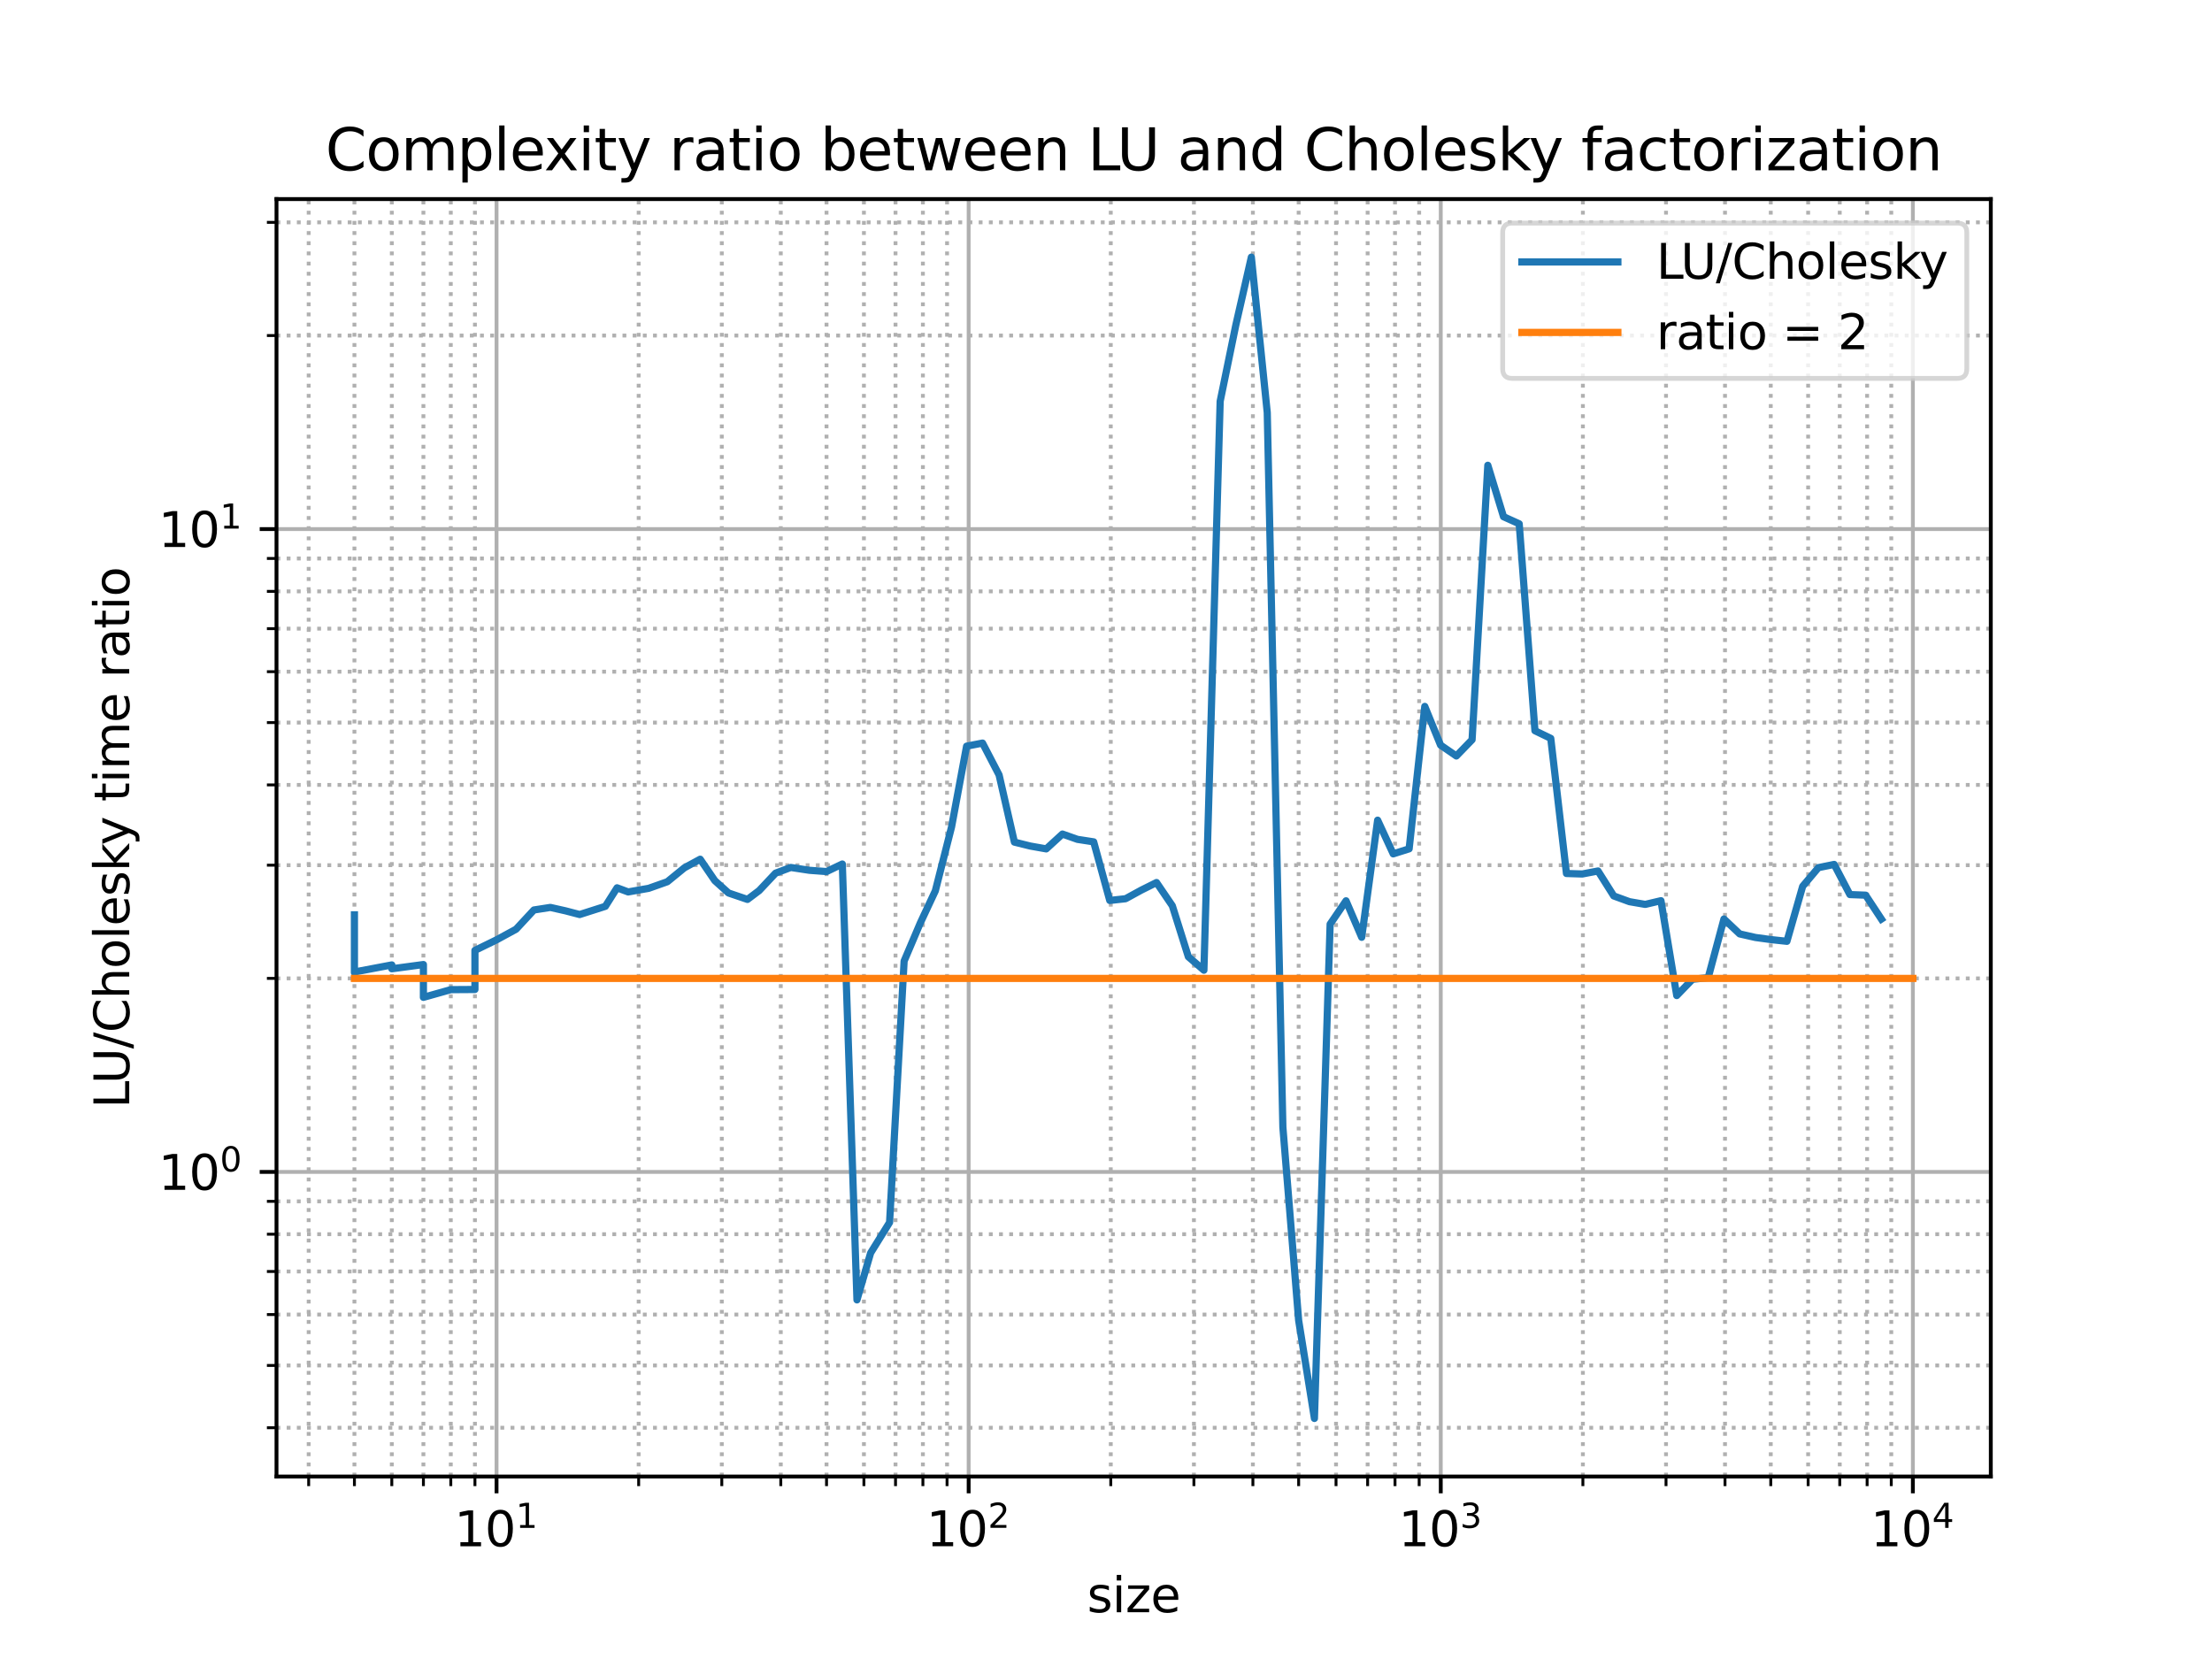 <?xml version="1.0" encoding="utf-8" standalone="no"?>
<!DOCTYPE svg PUBLIC "-//W3C//DTD SVG 1.1//EN"
  "http://www.w3.org/Graphics/SVG/1.1/DTD/svg11.dtd">
<svg xmlns:xlink="http://www.w3.org/1999/xlink" width="460.8pt" height="345.6pt" viewBox="0 0 460.8 345.6" xmlns="http://www.w3.org/2000/svg" version="1.1">
 <defs>
  <style type="text/css">*{stroke-linejoin: round; stroke-linecap: butt}</style>
 </defs>
 <g id="figure_1">
  <g id="patch_1">
   <path d="M 0 345.6 
L 460.8 345.6 
L 460.8 0 
L 0 0 
z
" style="fill: #ffffff"/>
  </g>
  <g id="axes_1">
   <g id="patch_2">
    <path d="M 57.6 307.584 
L 414.72 307.584 
L 414.72 41.472 
L 57.6 41.472 
z
" style="fill: #ffffff"/>
   </g>
   <g id="matplotlib.axis_1">
    <g id="xtick_1">
     <g id="line2d_1">
      <path d="M 103.439 307.584 
L 103.439 41.472 
" clip-path="url(#pcb457ce572)" style="fill: none; stroke: #b0b0b0; stroke-width: 0.8; stroke-linecap: square"/>
     </g>
     <g id="line2d_2">
      <defs>
       <path id="m4bfebd466f" d="M 0 0 
L 0 3.5 
" style="stroke: #000000; stroke-width: 0.8"/>
      </defs>
      <g>
       <use xlink:href="#m4bfebd466f" x="103.439" y="307.584" style="stroke: #000000; stroke-width: 0.8"/>
      </g>
     </g>
     <g id="text_1">
      <!-- $\mathdefault{10^{1}}$ -->
      <g transform="translate(94.639 322.182) scale(0.1 -0.1)">
       <defs>
        <path id="DejaVuSans-31" d="M 794 531 
L 1825 531 
L 1825 4091 
L 703 3866 
L 703 4441 
L 1819 4666 
L 2450 4666 
L 2450 531 
L 3481 531 
L 3481 0 
L 794 0 
L 794 531 
z
" transform="scale(0.016)"/>
        <path id="DejaVuSans-30" d="M 2034 4250 
Q 1547 4250 1301 3770 
Q 1056 3291 1056 2328 
Q 1056 1369 1301 889 
Q 1547 409 2034 409 
Q 2525 409 2770 889 
Q 3016 1369 3016 2328 
Q 3016 3291 2770 3770 
Q 2525 4250 2034 4250 
z
M 2034 4750 
Q 2819 4750 3233 4129 
Q 3647 3509 3647 2328 
Q 3647 1150 3233 529 
Q 2819 -91 2034 -91 
Q 1250 -91 836 529 
Q 422 1150 422 2328 
Q 422 3509 836 4129 
Q 1250 4750 2034 4750 
z
" transform="scale(0.016)"/>
       </defs>
       <use xlink:href="#DejaVuSans-31" transform="translate(0 0.684)"/>
       <use xlink:href="#DejaVuSans-30" transform="translate(63.623 0.684)"/>
       <use xlink:href="#DejaVuSans-31" transform="translate(128.203 38.966) scale(0.7)"/>
      </g>
     </g>
    </g>
    <g id="xtick_2">
     <g id="line2d_3">
      <path d="M 201.788 307.584 
L 201.788 41.472 
" clip-path="url(#pcb457ce572)" style="fill: none; stroke: #b0b0b0; stroke-width: 0.8; stroke-linecap: square"/>
     </g>
     <g id="line2d_4">
      <g>
       <use xlink:href="#m4bfebd466f" x="201.788" y="307.584" style="stroke: #000000; stroke-width: 0.8"/>
      </g>
     </g>
     <g id="text_2">
      <!-- $\mathdefault{10^{2}}$ -->
      <g transform="translate(192.988 322.182) scale(0.1 -0.1)">
       <defs>
        <path id="DejaVuSans-32" d="M 1228 531 
L 3431 531 
L 3431 0 
L 469 0 
L 469 531 
Q 828 903 1448 1529 
Q 2069 2156 2228 2338 
Q 2531 2678 2651 2914 
Q 2772 3150 2772 3378 
Q 2772 3750 2511 3984 
Q 2250 4219 1831 4219 
Q 1534 4219 1204 4116 
Q 875 4013 500 3803 
L 500 4441 
Q 881 4594 1212 4672 
Q 1544 4750 1819 4750 
Q 2544 4750 2975 4387 
Q 3406 4025 3406 3419 
Q 3406 3131 3298 2873 
Q 3191 2616 2906 2266 
Q 2828 2175 2409 1742 
Q 1991 1309 1228 531 
z
" transform="scale(0.016)"/>
       </defs>
       <use xlink:href="#DejaVuSans-31" transform="translate(0 0.766)"/>
       <use xlink:href="#DejaVuSans-30" transform="translate(63.623 0.766)"/>
       <use xlink:href="#DejaVuSans-32" transform="translate(128.203 39.047) scale(0.7)"/>
      </g>
     </g>
    </g>
    <g id="xtick_3">
     <g id="line2d_5">
      <path d="M 300.138 307.584 
L 300.138 41.472 
" clip-path="url(#pcb457ce572)" style="fill: none; stroke: #b0b0b0; stroke-width: 0.8; stroke-linecap: square"/>
     </g>
     <g id="line2d_6">
      <g>
       <use xlink:href="#m4bfebd466f" x="300.138" y="307.584" style="stroke: #000000; stroke-width: 0.8"/>
      </g>
     </g>
     <g id="text_3">
      <!-- $\mathdefault{10^{3}}$ -->
      <g transform="translate(291.338 322.182) scale(0.1 -0.1)">
       <defs>
        <path id="DejaVuSans-33" d="M 2597 2516 
Q 3050 2419 3304 2112 
Q 3559 1806 3559 1356 
Q 3559 666 3084 287 
Q 2609 -91 1734 -91 
Q 1441 -91 1130 -33 
Q 819 25 488 141 
L 488 750 
Q 750 597 1062 519 
Q 1375 441 1716 441 
Q 2309 441 2620 675 
Q 2931 909 2931 1356 
Q 2931 1769 2642 2001 
Q 2353 2234 1838 2234 
L 1294 2234 
L 1294 2753 
L 1863 2753 
Q 2328 2753 2575 2939 
Q 2822 3125 2822 3475 
Q 2822 3834 2567 4026 
Q 2313 4219 1838 4219 
Q 1578 4219 1281 4162 
Q 984 4106 628 3988 
L 628 4550 
Q 988 4650 1302 4700 
Q 1616 4750 1894 4750 
Q 2613 4750 3031 4423 
Q 3450 4097 3450 3541 
Q 3450 3153 3228 2886 
Q 3006 2619 2597 2516 
z
" transform="scale(0.016)"/>
       </defs>
       <use xlink:href="#DejaVuSans-31" transform="translate(0 0.766)"/>
       <use xlink:href="#DejaVuSans-30" transform="translate(63.623 0.766)"/>
       <use xlink:href="#DejaVuSans-33" transform="translate(128.203 39.047) scale(0.7)"/>
      </g>
     </g>
    </g>
    <g id="xtick_4">
     <g id="line2d_7">
      <path d="M 398.487 307.584 
L 398.487 41.472 
" clip-path="url(#pcb457ce572)" style="fill: none; stroke: #b0b0b0; stroke-width: 0.8; stroke-linecap: square"/>
     </g>
     <g id="line2d_8">
      <g>
       <use xlink:href="#m4bfebd466f" x="398.487" y="307.584" style="stroke: #000000; stroke-width: 0.8"/>
      </g>
     </g>
     <g id="text_4">
      <!-- $\mathdefault{10^{4}}$ -->
      <g transform="translate(389.687 322.182) scale(0.1 -0.1)">
       <defs>
        <path id="DejaVuSans-34" d="M 2419 4116 
L 825 1625 
L 2419 1625 
L 2419 4116 
z
M 2253 4666 
L 3047 4666 
L 3047 1625 
L 3713 1625 
L 3713 1100 
L 3047 1100 
L 3047 0 
L 2419 0 
L 2419 1100 
L 313 1100 
L 313 1709 
L 2253 4666 
z
" transform="scale(0.016)"/>
       </defs>
       <use xlink:href="#DejaVuSans-31" transform="translate(0 0.684)"/>
       <use xlink:href="#DejaVuSans-30" transform="translate(63.623 0.684)"/>
       <use xlink:href="#DejaVuSans-34" transform="translate(128.203 38.966) scale(0.7)"/>
      </g>
     </g>
    </g>
    <g id="xtick_5">
     <g id="line2d_9">
      <path d="M 64.302 307.584 
L 64.302 41.472 
" clip-path="url(#pcb457ce572)" style="fill: none; stroke-dasharray: 0.8,1.32; stroke-dashoffset: 0; stroke: #b0b0b0; stroke-width: 0.8"/>
     </g>
     <g id="line2d_10">
      <defs>
       <path id="m29f4cc1496" d="M 0 0 
L 0 2 
" style="stroke: #000000; stroke-width: 0.6"/>
      </defs>
      <g>
       <use xlink:href="#m29f4cc1496" x="64.302" y="307.584" style="stroke: #000000; stroke-width: 0.6"/>
      </g>
     </g>
    </g>
    <g id="xtick_6">
     <g id="line2d_11">
      <path d="M 73.833 307.584 
L 73.833 41.472 
" clip-path="url(#pcb457ce572)" style="fill: none; stroke-dasharray: 0.8,1.32; stroke-dashoffset: 0; stroke: #b0b0b0; stroke-width: 0.8"/>
     </g>
     <g id="line2d_12">
      <g>
       <use xlink:href="#m29f4cc1496" x="73.833" y="307.584" style="stroke: #000000; stroke-width: 0.6"/>
      </g>
     </g>
    </g>
    <g id="xtick_7">
     <g id="line2d_13">
      <path d="M 81.62 307.584 
L 81.62 41.472 
" clip-path="url(#pcb457ce572)" style="fill: none; stroke-dasharray: 0.8,1.32; stroke-dashoffset: 0; stroke: #b0b0b0; stroke-width: 0.8"/>
     </g>
     <g id="line2d_14">
      <g>
       <use xlink:href="#m29f4cc1496" x="81.62" y="307.584" style="stroke: #000000; stroke-width: 0.6"/>
      </g>
     </g>
    </g>
    <g id="xtick_8">
     <g id="line2d_15">
      <path d="M 88.204 307.584 
L 88.204 41.472 
" clip-path="url(#pcb457ce572)" style="fill: none; stroke-dasharray: 0.8,1.32; stroke-dashoffset: 0; stroke: #b0b0b0; stroke-width: 0.8"/>
     </g>
     <g id="line2d_16">
      <g>
       <use xlink:href="#m29f4cc1496" x="88.204" y="307.584" style="stroke: #000000; stroke-width: 0.6"/>
      </g>
     </g>
    </g>
    <g id="xtick_9">
     <g id="line2d_17">
      <path d="M 93.908 307.584 
L 93.908 41.472 
" clip-path="url(#pcb457ce572)" style="fill: none; stroke-dasharray: 0.8,1.32; stroke-dashoffset: 0; stroke: #b0b0b0; stroke-width: 0.8"/>
     </g>
     <g id="line2d_18">
      <g>
       <use xlink:href="#m29f4cc1496" x="93.908" y="307.584" style="stroke: #000000; stroke-width: 0.6"/>
      </g>
     </g>
    </g>
    <g id="xtick_10">
     <g id="line2d_19">
      <path d="M 98.939 307.584 
L 98.939 41.472 
" clip-path="url(#pcb457ce572)" style="fill: none; stroke-dasharray: 0.8,1.32; stroke-dashoffset: 0; stroke: #b0b0b0; stroke-width: 0.8"/>
     </g>
     <g id="line2d_20">
      <g>
       <use xlink:href="#m29f4cc1496" x="98.939" y="307.584" style="stroke: #000000; stroke-width: 0.6"/>
      </g>
     </g>
    </g>
    <g id="xtick_11">
     <g id="line2d_21">
      <path d="M 133.045 307.584 
L 133.045 41.472 
" clip-path="url(#pcb457ce572)" style="fill: none; stroke-dasharray: 0.8,1.32; stroke-dashoffset: 0; stroke: #b0b0b0; stroke-width: 0.8"/>
     </g>
     <g id="line2d_22">
      <g>
       <use xlink:href="#m29f4cc1496" x="133.045" y="307.584" style="stroke: #000000; stroke-width: 0.6"/>
      </g>
     </g>
    </g>
    <g id="xtick_12">
     <g id="line2d_23">
      <path d="M 150.363 307.584 
L 150.363 41.472 
" clip-path="url(#pcb457ce572)" style="fill: none; stroke-dasharray: 0.8,1.32; stroke-dashoffset: 0; stroke: #b0b0b0; stroke-width: 0.8"/>
     </g>
     <g id="line2d_24">
      <g>
       <use xlink:href="#m29f4cc1496" x="150.363" y="307.584" style="stroke: #000000; stroke-width: 0.6"/>
      </g>
     </g>
    </g>
    <g id="xtick_13">
     <g id="line2d_25">
      <path d="M 162.651 307.584 
L 162.651 41.472 
" clip-path="url(#pcb457ce572)" style="fill: none; stroke-dasharray: 0.8,1.32; stroke-dashoffset: 0; stroke: #b0b0b0; stroke-width: 0.8"/>
     </g>
     <g id="line2d_26">
      <g>
       <use xlink:href="#m29f4cc1496" x="162.651" y="307.584" style="stroke: #000000; stroke-width: 0.6"/>
      </g>
     </g>
    </g>
    <g id="xtick_14">
     <g id="line2d_27">
      <path d="M 172.182 307.584 
L 172.182 41.472 
" clip-path="url(#pcb457ce572)" style="fill: none; stroke-dasharray: 0.8,1.32; stroke-dashoffset: 0; stroke: #b0b0b0; stroke-width: 0.8"/>
     </g>
     <g id="line2d_28">
      <g>
       <use xlink:href="#m29f4cc1496" x="172.182" y="307.584" style="stroke: #000000; stroke-width: 0.6"/>
      </g>
     </g>
    </g>
    <g id="xtick_15">
     <g id="line2d_29">
      <path d="M 179.97 307.584 
L 179.97 41.472 
" clip-path="url(#pcb457ce572)" style="fill: none; stroke-dasharray: 0.8,1.32; stroke-dashoffset: 0; stroke: #b0b0b0; stroke-width: 0.8"/>
     </g>
     <g id="line2d_30">
      <g>
       <use xlink:href="#m29f4cc1496" x="179.97" y="307.584" style="stroke: #000000; stroke-width: 0.6"/>
      </g>
     </g>
    </g>
    <g id="xtick_16">
     <g id="line2d_31">
      <path d="M 186.554 307.584 
L 186.554 41.472 
" clip-path="url(#pcb457ce572)" style="fill: none; stroke-dasharray: 0.8,1.32; stroke-dashoffset: 0; stroke: #b0b0b0; stroke-width: 0.8"/>
     </g>
     <g id="line2d_32">
      <g>
       <use xlink:href="#m29f4cc1496" x="186.554" y="307.584" style="stroke: #000000; stroke-width: 0.6"/>
      </g>
     </g>
    </g>
    <g id="xtick_17">
     <g id="line2d_33">
      <path d="M 192.257 307.584 
L 192.257 41.472 
" clip-path="url(#pcb457ce572)" style="fill: none; stroke-dasharray: 0.8,1.32; stroke-dashoffset: 0; stroke: #b0b0b0; stroke-width: 0.8"/>
     </g>
     <g id="line2d_34">
      <g>
       <use xlink:href="#m29f4cc1496" x="192.257" y="307.584" style="stroke: #000000; stroke-width: 0.6"/>
      </g>
     </g>
    </g>
    <g id="xtick_18">
     <g id="line2d_35">
      <path d="M 197.288 307.584 
L 197.288 41.472 
" clip-path="url(#pcb457ce572)" style="fill: none; stroke-dasharray: 0.8,1.32; stroke-dashoffset: 0; stroke: #b0b0b0; stroke-width: 0.8"/>
     </g>
     <g id="line2d_36">
      <g>
       <use xlink:href="#m29f4cc1496" x="197.288" y="307.584" style="stroke: #000000; stroke-width: 0.6"/>
      </g>
     </g>
    </g>
    <g id="xtick_19">
     <g id="line2d_37">
      <path d="M 231.394 307.584 
L 231.394 41.472 
" clip-path="url(#pcb457ce572)" style="fill: none; stroke-dasharray: 0.8,1.32; stroke-dashoffset: 0; stroke: #b0b0b0; stroke-width: 0.8"/>
     </g>
     <g id="line2d_38">
      <g>
       <use xlink:href="#m29f4cc1496" x="231.394" y="307.584" style="stroke: #000000; stroke-width: 0.6"/>
      </g>
     </g>
    </g>
    <g id="xtick_20">
     <g id="line2d_39">
      <path d="M 248.713 307.584 
L 248.713 41.472 
" clip-path="url(#pcb457ce572)" style="fill: none; stroke-dasharray: 0.8,1.32; stroke-dashoffset: 0; stroke: #b0b0b0; stroke-width: 0.8"/>
     </g>
     <g id="line2d_40">
      <g>
       <use xlink:href="#m29f4cc1496" x="248.713" y="307.584" style="stroke: #000000; stroke-width: 0.6"/>
      </g>
     </g>
    </g>
    <g id="xtick_21">
     <g id="line2d_41">
      <path d="M 261.001 307.584 
L 261.001 41.472 
" clip-path="url(#pcb457ce572)" style="fill: none; stroke-dasharray: 0.8,1.32; stroke-dashoffset: 0; stroke: #b0b0b0; stroke-width: 0.8"/>
     </g>
     <g id="line2d_42">
      <g>
       <use xlink:href="#m29f4cc1496" x="261.001" y="307.584" style="stroke: #000000; stroke-width: 0.6"/>
      </g>
     </g>
    </g>
    <g id="xtick_22">
     <g id="line2d_43">
      <path d="M 270.532 307.584 
L 270.532 41.472 
" clip-path="url(#pcb457ce572)" style="fill: none; stroke-dasharray: 0.8,1.32; stroke-dashoffset: 0; stroke: #b0b0b0; stroke-width: 0.8"/>
     </g>
     <g id="line2d_44">
      <g>
       <use xlink:href="#m29f4cc1496" x="270.532" y="307.584" style="stroke: #000000; stroke-width: 0.6"/>
      </g>
     </g>
    </g>
    <g id="xtick_23">
     <g id="line2d_45">
      <path d="M 278.319 307.584 
L 278.319 41.472 
" clip-path="url(#pcb457ce572)" style="fill: none; stroke-dasharray: 0.8,1.32; stroke-dashoffset: 0; stroke: #b0b0b0; stroke-width: 0.8"/>
     </g>
     <g id="line2d_46">
      <g>
       <use xlink:href="#m29f4cc1496" x="278.319" y="307.584" style="stroke: #000000; stroke-width: 0.6"/>
      </g>
     </g>
    </g>
    <g id="xtick_24">
     <g id="line2d_47">
      <path d="M 284.903 307.584 
L 284.903 41.472 
" clip-path="url(#pcb457ce572)" style="fill: none; stroke-dasharray: 0.8,1.32; stroke-dashoffset: 0; stroke: #b0b0b0; stroke-width: 0.8"/>
     </g>
     <g id="line2d_48">
      <g>
       <use xlink:href="#m29f4cc1496" x="284.903" y="307.584" style="stroke: #000000; stroke-width: 0.6"/>
      </g>
     </g>
    </g>
    <g id="xtick_25">
     <g id="line2d_49">
      <path d="M 290.607 307.584 
L 290.607 41.472 
" clip-path="url(#pcb457ce572)" style="fill: none; stroke-dasharray: 0.8,1.32; stroke-dashoffset: 0; stroke: #b0b0b0; stroke-width: 0.8"/>
     </g>
     <g id="line2d_50">
      <g>
       <use xlink:href="#m29f4cc1496" x="290.607" y="307.584" style="stroke: #000000; stroke-width: 0.6"/>
      </g>
     </g>
    </g>
    <g id="xtick_26">
     <g id="line2d_51">
      <path d="M 295.638 307.584 
L 295.638 41.472 
" clip-path="url(#pcb457ce572)" style="fill: none; stroke-dasharray: 0.8,1.32; stroke-dashoffset: 0; stroke: #b0b0b0; stroke-width: 0.8"/>
     </g>
     <g id="line2d_52">
      <g>
       <use xlink:href="#m29f4cc1496" x="295.638" y="307.584" style="stroke: #000000; stroke-width: 0.6"/>
      </g>
     </g>
    </g>
    <g id="xtick_27">
     <g id="line2d_53">
      <path d="M 329.744 307.584 
L 329.744 41.472 
" clip-path="url(#pcb457ce572)" style="fill: none; stroke-dasharray: 0.8,1.32; stroke-dashoffset: 0; stroke: #b0b0b0; stroke-width: 0.8"/>
     </g>
     <g id="line2d_54">
      <g>
       <use xlink:href="#m29f4cc1496" x="329.744" y="307.584" style="stroke: #000000; stroke-width: 0.6"/>
      </g>
     </g>
    </g>
    <g id="xtick_28">
     <g id="line2d_55">
      <path d="M 347.062 307.584 
L 347.062 41.472 
" clip-path="url(#pcb457ce572)" style="fill: none; stroke-dasharray: 0.8,1.32; stroke-dashoffset: 0; stroke: #b0b0b0; stroke-width: 0.8"/>
     </g>
     <g id="line2d_56">
      <g>
       <use xlink:href="#m29f4cc1496" x="347.062" y="307.584" style="stroke: #000000; stroke-width: 0.6"/>
      </g>
     </g>
    </g>
    <g id="xtick_29">
     <g id="line2d_57">
      <path d="M 359.35 307.584 
L 359.35 41.472 
" clip-path="url(#pcb457ce572)" style="fill: none; stroke-dasharray: 0.8,1.32; stroke-dashoffset: 0; stroke: #b0b0b0; stroke-width: 0.8"/>
     </g>
     <g id="line2d_58">
      <g>
       <use xlink:href="#m29f4cc1496" x="359.35" y="307.584" style="stroke: #000000; stroke-width: 0.6"/>
      </g>
     </g>
    </g>
    <g id="xtick_30">
     <g id="line2d_59">
      <path d="M 368.881 307.584 
L 368.881 41.472 
" clip-path="url(#pcb457ce572)" style="fill: none; stroke-dasharray: 0.8,1.32; stroke-dashoffset: 0; stroke: #b0b0b0; stroke-width: 0.8"/>
     </g>
     <g id="line2d_60">
      <g>
       <use xlink:href="#m29f4cc1496" x="368.881" y="307.584" style="stroke: #000000; stroke-width: 0.6"/>
      </g>
     </g>
    </g>
    <g id="xtick_31">
     <g id="line2d_61">
      <path d="M 376.669 307.584 
L 376.669 41.472 
" clip-path="url(#pcb457ce572)" style="fill: none; stroke-dasharray: 0.8,1.32; stroke-dashoffset: 0; stroke: #b0b0b0; stroke-width: 0.8"/>
     </g>
     <g id="line2d_62">
      <g>
       <use xlink:href="#m29f4cc1496" x="376.669" y="307.584" style="stroke: #000000; stroke-width: 0.6"/>
      </g>
     </g>
    </g>
    <g id="xtick_32">
     <g id="line2d_63">
      <path d="M 383.253 307.584 
L 383.253 41.472 
" clip-path="url(#pcb457ce572)" style="fill: none; stroke-dasharray: 0.8,1.32; stroke-dashoffset: 0; stroke: #b0b0b0; stroke-width: 0.8"/>
     </g>
     <g id="line2d_64">
      <g>
       <use xlink:href="#m29f4cc1496" x="383.253" y="307.584" style="stroke: #000000; stroke-width: 0.6"/>
      </g>
     </g>
    </g>
    <g id="xtick_33">
     <g id="line2d_65">
      <path d="M 388.956 307.584 
L 388.956 41.472 
" clip-path="url(#pcb457ce572)" style="fill: none; stroke-dasharray: 0.8,1.32; stroke-dashoffset: 0; stroke: #b0b0b0; stroke-width: 0.8"/>
     </g>
     <g id="line2d_66">
      <g>
       <use xlink:href="#m29f4cc1496" x="388.956" y="307.584" style="stroke: #000000; stroke-width: 0.6"/>
      </g>
     </g>
    </g>
    <g id="xtick_34">
     <g id="line2d_67">
      <path d="M 393.987 307.584 
L 393.987 41.472 
" clip-path="url(#pcb457ce572)" style="fill: none; stroke-dasharray: 0.8,1.32; stroke-dashoffset: 0; stroke: #b0b0b0; stroke-width: 0.8"/>
     </g>
     <g id="line2d_68">
      <g>
       <use xlink:href="#m29f4cc1496" x="393.987" y="307.584" style="stroke: #000000; stroke-width: 0.6"/>
      </g>
     </g>
    </g>
    <g id="text_5">
     <!-- size -->
     <g transform="translate(226.465 335.861) scale(0.1 -0.1)">
      <defs>
       <path id="DejaVuSans-73" d="M 2834 3397 
L 2834 2853 
Q 2591 2978 2328 3040 
Q 2066 3103 1784 3103 
Q 1356 3103 1142 2972 
Q 928 2841 928 2578 
Q 928 2378 1081 2264 
Q 1234 2150 1697 2047 
L 1894 2003 
Q 2506 1872 2764 1633 
Q 3022 1394 3022 966 
Q 3022 478 2636 193 
Q 2250 -91 1575 -91 
Q 1294 -91 989 -36 
Q 684 19 347 128 
L 347 722 
Q 666 556 975 473 
Q 1284 391 1588 391 
Q 1994 391 2212 530 
Q 2431 669 2431 922 
Q 2431 1156 2273 1281 
Q 2116 1406 1581 1522 
L 1381 1569 
Q 847 1681 609 1914 
Q 372 2147 372 2553 
Q 372 3047 722 3315 
Q 1072 3584 1716 3584 
Q 2034 3584 2315 3537 
Q 2597 3491 2834 3397 
z
" transform="scale(0.016)"/>
       <path id="DejaVuSans-69" d="M 603 3500 
L 1178 3500 
L 1178 0 
L 603 0 
L 603 3500 
z
M 603 4863 
L 1178 4863 
L 1178 4134 
L 603 4134 
L 603 4863 
z
" transform="scale(0.016)"/>
       <path id="DejaVuSans-7a" d="M 353 3500 
L 3084 3500 
L 3084 2975 
L 922 459 
L 3084 459 
L 3084 0 
L 275 0 
L 275 525 
L 2438 3041 
L 353 3041 
L 353 3500 
z
" transform="scale(0.016)"/>
       <path id="DejaVuSans-65" d="M 3597 1894 
L 3597 1613 
L 953 1613 
Q 991 1019 1311 708 
Q 1631 397 2203 397 
Q 2534 397 2845 478 
Q 3156 559 3463 722 
L 3463 178 
Q 3153 47 2828 -22 
Q 2503 -91 2169 -91 
Q 1331 -91 842 396 
Q 353 884 353 1716 
Q 353 2575 817 3079 
Q 1281 3584 2069 3584 
Q 2775 3584 3186 3129 
Q 3597 2675 3597 1894 
z
M 3022 2063 
Q 3016 2534 2758 2815 
Q 2500 3097 2075 3097 
Q 1594 3097 1305 2825 
Q 1016 2553 972 2059 
L 3022 2063 
z
" transform="scale(0.016)"/>
      </defs>
      <use xlink:href="#DejaVuSans-73"/>
      <use xlink:href="#DejaVuSans-69" x="52.1"/>
      <use xlink:href="#DejaVuSans-7a" x="79.883"/>
      <use xlink:href="#DejaVuSans-65" x="132.373"/>
     </g>
    </g>
   </g>
   <g id="matplotlib.axis_2">
    <g id="ytick_1">
     <g id="line2d_69">
      <path d="M 57.6 244.133 
L 414.72 244.133 
" clip-path="url(#pcb457ce572)" style="fill: none; stroke: #b0b0b0; stroke-width: 0.8; stroke-linecap: square"/>
     </g>
     <g id="line2d_70">
      <defs>
       <path id="mffe415ecb8" d="M 0 0 
L -3.5 0 
" style="stroke: #000000; stroke-width: 0.8"/>
      </defs>
      <g>
       <use xlink:href="#mffe415ecb8" x="57.6" y="244.133" style="stroke: #000000; stroke-width: 0.8"/>
      </g>
     </g>
     <g id="text_6">
      <!-- $\mathdefault{10^{0}}$ -->
      <g transform="translate(33 247.933) scale(0.1 -0.1)">
       <use xlink:href="#DejaVuSans-31" transform="translate(0 0.766)"/>
       <use xlink:href="#DejaVuSans-30" transform="translate(63.623 0.766)"/>
       <use xlink:href="#DejaVuSans-30" transform="translate(128.203 39.047) scale(0.7)"/>
      </g>
     </g>
    </g>
    <g id="ytick_2">
     <g id="line2d_71">
      <path d="M 57.6 110.214 
L 414.72 110.214 
" clip-path="url(#pcb457ce572)" style="fill: none; stroke: #b0b0b0; stroke-width: 0.8; stroke-linecap: square"/>
     </g>
     <g id="line2d_72">
      <g>
       <use xlink:href="#mffe415ecb8" x="57.6" y="110.214" style="stroke: #000000; stroke-width: 0.8"/>
      </g>
     </g>
     <g id="text_7">
      <!-- $\mathdefault{10^{1}}$ -->
      <g transform="translate(33 114.013) scale(0.1 -0.1)">
       <use xlink:href="#DejaVuSans-31" transform="translate(0 0.684)"/>
       <use xlink:href="#DejaVuSans-30" transform="translate(63.623 0.684)"/>
       <use xlink:href="#DejaVuSans-31" transform="translate(128.203 38.966) scale(0.7)"/>
      </g>
     </g>
    </g>
    <g id="ytick_3">
     <g id="line2d_73">
      <path d="M 57.6 297.425 
L 414.72 297.425 
" clip-path="url(#pcb457ce572)" style="fill: none; stroke-dasharray: 0.8,1.32; stroke-dashoffset: 0; stroke: #b0b0b0; stroke-width: 0.8"/>
     </g>
     <g id="line2d_74">
      <defs>
       <path id="m35b5a6fa18" d="M 0 0 
L -2 0 
" style="stroke: #000000; stroke-width: 0.6"/>
      </defs>
      <g>
       <use xlink:href="#m35b5a6fa18" x="57.6" y="297.425" style="stroke: #000000; stroke-width: 0.6"/>
      </g>
     </g>
    </g>
    <g id="ytick_4">
     <g id="line2d_75">
      <path d="M 57.6 284.447 
L 414.72 284.447 
" clip-path="url(#pcb457ce572)" style="fill: none; stroke-dasharray: 0.8,1.32; stroke-dashoffset: 0; stroke: #b0b0b0; stroke-width: 0.8"/>
     </g>
     <g id="line2d_76">
      <g>
       <use xlink:href="#m35b5a6fa18" x="57.6" y="284.447" style="stroke: #000000; stroke-width: 0.6"/>
      </g>
     </g>
    </g>
    <g id="ytick_5">
     <g id="line2d_77">
      <path d="M 57.6 273.843 
L 414.72 273.843 
" clip-path="url(#pcb457ce572)" style="fill: none; stroke-dasharray: 0.8,1.32; stroke-dashoffset: 0; stroke: #b0b0b0; stroke-width: 0.8"/>
     </g>
     <g id="line2d_78">
      <g>
       <use xlink:href="#m35b5a6fa18" x="57.6" y="273.843" style="stroke: #000000; stroke-width: 0.6"/>
      </g>
     </g>
    </g>
    <g id="ytick_6">
     <g id="line2d_79">
      <path d="M 57.6 264.878 
L 414.72 264.878 
" clip-path="url(#pcb457ce572)" style="fill: none; stroke-dasharray: 0.8,1.32; stroke-dashoffset: 0; stroke: #b0b0b0; stroke-width: 0.8"/>
     </g>
     <g id="line2d_80">
      <g>
       <use xlink:href="#m35b5a6fa18" x="57.6" y="264.878" style="stroke: #000000; stroke-width: 0.6"/>
      </g>
     </g>
    </g>
    <g id="ytick_7">
     <g id="line2d_81">
      <path d="M 57.6 257.111 
L 414.72 257.111 
" clip-path="url(#pcb457ce572)" style="fill: none; stroke-dasharray: 0.8,1.32; stroke-dashoffset: 0; stroke: #b0b0b0; stroke-width: 0.8"/>
     </g>
     <g id="line2d_82">
      <g>
       <use xlink:href="#m35b5a6fa18" x="57.6" y="257.111" style="stroke: #000000; stroke-width: 0.6"/>
      </g>
     </g>
    </g>
    <g id="ytick_8">
     <g id="line2d_83">
      <path d="M 57.6 250.261 
L 414.72 250.261 
" clip-path="url(#pcb457ce572)" style="fill: none; stroke-dasharray: 0.8,1.32; stroke-dashoffset: 0; stroke: #b0b0b0; stroke-width: 0.8"/>
     </g>
     <g id="line2d_84">
      <g>
       <use xlink:href="#m35b5a6fa18" x="57.6" y="250.261" style="stroke: #000000; stroke-width: 0.6"/>
      </g>
     </g>
    </g>
    <g id="ytick_9">
     <g id="line2d_85">
      <path d="M 57.6 203.82 
L 414.72 203.82 
" clip-path="url(#pcb457ce572)" style="fill: none; stroke-dasharray: 0.8,1.32; stroke-dashoffset: 0; stroke: #b0b0b0; stroke-width: 0.8"/>
     </g>
     <g id="line2d_86">
      <g>
       <use xlink:href="#m35b5a6fa18" x="57.6" y="203.82" style="stroke: #000000; stroke-width: 0.6"/>
      </g>
     </g>
    </g>
    <g id="ytick_10">
     <g id="line2d_87">
      <path d="M 57.6 180.238 
L 414.72 180.238 
" clip-path="url(#pcb457ce572)" style="fill: none; stroke-dasharray: 0.8,1.32; stroke-dashoffset: 0; stroke: #b0b0b0; stroke-width: 0.8"/>
     </g>
     <g id="line2d_88">
      <g>
       <use xlink:href="#m35b5a6fa18" x="57.6" y="180.238" style="stroke: #000000; stroke-width: 0.6"/>
      </g>
     </g>
    </g>
    <g id="ytick_11">
     <g id="line2d_89">
      <path d="M 57.6 163.506 
L 414.72 163.506 
" clip-path="url(#pcb457ce572)" style="fill: none; stroke-dasharray: 0.8,1.32; stroke-dashoffset: 0; stroke: #b0b0b0; stroke-width: 0.8"/>
     </g>
     <g id="line2d_90">
      <g>
       <use xlink:href="#m35b5a6fa18" x="57.6" y="163.506" style="stroke: #000000; stroke-width: 0.6"/>
      </g>
     </g>
    </g>
    <g id="ytick_12">
     <g id="line2d_91">
      <path d="M 57.6 150.528 
L 414.72 150.528 
" clip-path="url(#pcb457ce572)" style="fill: none; stroke-dasharray: 0.8,1.32; stroke-dashoffset: 0; stroke: #b0b0b0; stroke-width: 0.8"/>
     </g>
     <g id="line2d_92">
      <g>
       <use xlink:href="#m35b5a6fa18" x="57.6" y="150.528" style="stroke: #000000; stroke-width: 0.6"/>
      </g>
     </g>
    </g>
    <g id="ytick_13">
     <g id="line2d_93">
      <path d="M 57.6 139.924 
L 414.72 139.924 
" clip-path="url(#pcb457ce572)" style="fill: none; stroke-dasharray: 0.8,1.32; stroke-dashoffset: 0; stroke: #b0b0b0; stroke-width: 0.8"/>
     </g>
     <g id="line2d_94">
      <g>
       <use xlink:href="#m35b5a6fa18" x="57.6" y="139.924" style="stroke: #000000; stroke-width: 0.6"/>
      </g>
     </g>
    </g>
    <g id="ytick_14">
     <g id="line2d_95">
      <path d="M 57.6 130.958 
L 414.72 130.958 
" clip-path="url(#pcb457ce572)" style="fill: none; stroke-dasharray: 0.8,1.32; stroke-dashoffset: 0; stroke: #b0b0b0; stroke-width: 0.8"/>
     </g>
     <g id="line2d_96">
      <g>
       <use xlink:href="#m35b5a6fa18" x="57.6" y="130.958" style="stroke: #000000; stroke-width: 0.6"/>
      </g>
     </g>
    </g>
    <g id="ytick_15">
     <g id="line2d_97">
      <path d="M 57.6 123.192 
L 414.72 123.192 
" clip-path="url(#pcb457ce572)" style="fill: none; stroke-dasharray: 0.8,1.32; stroke-dashoffset: 0; stroke: #b0b0b0; stroke-width: 0.8"/>
     </g>
     <g id="line2d_98">
      <g>
       <use xlink:href="#m35b5a6fa18" x="57.6" y="123.192" style="stroke: #000000; stroke-width: 0.6"/>
      </g>
     </g>
    </g>
    <g id="ytick_16">
     <g id="line2d_99">
      <path d="M 57.6 116.342 
L 414.72 116.342 
" clip-path="url(#pcb457ce572)" style="fill: none; stroke-dasharray: 0.8,1.32; stroke-dashoffset: 0; stroke: #b0b0b0; stroke-width: 0.8"/>
     </g>
     <g id="line2d_100">
      <g>
       <use xlink:href="#m35b5a6fa18" x="57.6" y="116.342" style="stroke: #000000; stroke-width: 0.6"/>
      </g>
     </g>
    </g>
    <g id="ytick_17">
     <g id="line2d_101">
      <path d="M 57.6 69.9 
L 414.72 69.9 
" clip-path="url(#pcb457ce572)" style="fill: none; stroke-dasharray: 0.8,1.32; stroke-dashoffset: 0; stroke: #b0b0b0; stroke-width: 0.8"/>
     </g>
     <g id="line2d_102">
      <g>
       <use xlink:href="#m35b5a6fa18" x="57.6" y="69.9" style="stroke: #000000; stroke-width: 0.6"/>
      </g>
     </g>
    </g>
    <g id="ytick_18">
     <g id="line2d_103">
      <path d="M 57.6 46.318 
L 414.72 46.318 
" clip-path="url(#pcb457ce572)" style="fill: none; stroke-dasharray: 0.8,1.32; stroke-dashoffset: 0; stroke: #b0b0b0; stroke-width: 0.8"/>
     </g>
     <g id="line2d_104">
      <g>
       <use xlink:href="#m35b5a6fa18" x="57.6" y="46.318" style="stroke: #000000; stroke-width: 0.6"/>
      </g>
     </g>
    </g>
    <g id="text_8">
     <!-- LU/Cholesky time ratio -->
     <g transform="translate(26.92 230.873) rotate(-90) scale(0.1 -0.1)">
      <defs>
       <path id="DejaVuSans-4c" d="M 628 4666 
L 1259 4666 
L 1259 531 
L 3531 531 
L 3531 0 
L 628 0 
L 628 4666 
z
" transform="scale(0.016)"/>
       <path id="DejaVuSans-55" d="M 556 4666 
L 1191 4666 
L 1191 1831 
Q 1191 1081 1462 751 
Q 1734 422 2344 422 
Q 2950 422 3222 751 
Q 3494 1081 3494 1831 
L 3494 4666 
L 4128 4666 
L 4128 1753 
Q 4128 841 3676 375 
Q 3225 -91 2344 -91 
Q 1459 -91 1007 375 
Q 556 841 556 1753 
L 556 4666 
z
" transform="scale(0.016)"/>
       <path id="DejaVuSans-2f" d="M 1625 4666 
L 2156 4666 
L 531 -594 
L 0 -594 
L 1625 4666 
z
" transform="scale(0.016)"/>
       <path id="DejaVuSans-43" d="M 4122 4306 
L 4122 3641 
Q 3803 3938 3442 4084 
Q 3081 4231 2675 4231 
Q 1875 4231 1450 3742 
Q 1025 3253 1025 2328 
Q 1025 1406 1450 917 
Q 1875 428 2675 428 
Q 3081 428 3442 575 
Q 3803 722 4122 1019 
L 4122 359 
Q 3791 134 3420 21 
Q 3050 -91 2638 -91 
Q 1578 -91 968 557 
Q 359 1206 359 2328 
Q 359 3453 968 4101 
Q 1578 4750 2638 4750 
Q 3056 4750 3426 4639 
Q 3797 4528 4122 4306 
z
" transform="scale(0.016)"/>
       <path id="DejaVuSans-68" d="M 3513 2113 
L 3513 0 
L 2938 0 
L 2938 2094 
Q 2938 2591 2744 2837 
Q 2550 3084 2163 3084 
Q 1697 3084 1428 2787 
Q 1159 2491 1159 1978 
L 1159 0 
L 581 0 
L 581 4863 
L 1159 4863 
L 1159 2956 
Q 1366 3272 1645 3428 
Q 1925 3584 2291 3584 
Q 2894 3584 3203 3211 
Q 3513 2838 3513 2113 
z
" transform="scale(0.016)"/>
       <path id="DejaVuSans-6f" d="M 1959 3097 
Q 1497 3097 1228 2736 
Q 959 2375 959 1747 
Q 959 1119 1226 758 
Q 1494 397 1959 397 
Q 2419 397 2687 759 
Q 2956 1122 2956 1747 
Q 2956 2369 2687 2733 
Q 2419 3097 1959 3097 
z
M 1959 3584 
Q 2709 3584 3137 3096 
Q 3566 2609 3566 1747 
Q 3566 888 3137 398 
Q 2709 -91 1959 -91 
Q 1206 -91 779 398 
Q 353 888 353 1747 
Q 353 2609 779 3096 
Q 1206 3584 1959 3584 
z
" transform="scale(0.016)"/>
       <path id="DejaVuSans-6c" d="M 603 4863 
L 1178 4863 
L 1178 0 
L 603 0 
L 603 4863 
z
" transform="scale(0.016)"/>
       <path id="DejaVuSans-6b" d="M 581 4863 
L 1159 4863 
L 1159 1991 
L 2875 3500 
L 3609 3500 
L 1753 1863 
L 3688 0 
L 2938 0 
L 1159 1709 
L 1159 0 
L 581 0 
L 581 4863 
z
" transform="scale(0.016)"/>
       <path id="DejaVuSans-79" d="M 2059 -325 
Q 1816 -950 1584 -1140 
Q 1353 -1331 966 -1331 
L 506 -1331 
L 506 -850 
L 844 -850 
Q 1081 -850 1212 -737 
Q 1344 -625 1503 -206 
L 1606 56 
L 191 3500 
L 800 3500 
L 1894 763 
L 2988 3500 
L 3597 3500 
L 2059 -325 
z
" transform="scale(0.016)"/>
       <path id="DejaVuSans-20" transform="scale(0.016)"/>
       <path id="DejaVuSans-74" d="M 1172 4494 
L 1172 3500 
L 2356 3500 
L 2356 3053 
L 1172 3053 
L 1172 1153 
Q 1172 725 1289 603 
Q 1406 481 1766 481 
L 2356 481 
L 2356 0 
L 1766 0 
Q 1100 0 847 248 
Q 594 497 594 1153 
L 594 3053 
L 172 3053 
L 172 3500 
L 594 3500 
L 594 4494 
L 1172 4494 
z
" transform="scale(0.016)"/>
       <path id="DejaVuSans-6d" d="M 3328 2828 
Q 3544 3216 3844 3400 
Q 4144 3584 4550 3584 
Q 5097 3584 5394 3201 
Q 5691 2819 5691 2113 
L 5691 0 
L 5113 0 
L 5113 2094 
Q 5113 2597 4934 2840 
Q 4756 3084 4391 3084 
Q 3944 3084 3684 2787 
Q 3425 2491 3425 1978 
L 3425 0 
L 2847 0 
L 2847 2094 
Q 2847 2600 2669 2842 
Q 2491 3084 2119 3084 
Q 1678 3084 1418 2786 
Q 1159 2488 1159 1978 
L 1159 0 
L 581 0 
L 581 3500 
L 1159 3500 
L 1159 2956 
Q 1356 3278 1631 3431 
Q 1906 3584 2284 3584 
Q 2666 3584 2933 3390 
Q 3200 3197 3328 2828 
z
" transform="scale(0.016)"/>
       <path id="DejaVuSans-72" d="M 2631 2963 
Q 2534 3019 2420 3045 
Q 2306 3072 2169 3072 
Q 1681 3072 1420 2755 
Q 1159 2438 1159 1844 
L 1159 0 
L 581 0 
L 581 3500 
L 1159 3500 
L 1159 2956 
Q 1341 3275 1631 3429 
Q 1922 3584 2338 3584 
Q 2397 3584 2469 3576 
Q 2541 3569 2628 3553 
L 2631 2963 
z
" transform="scale(0.016)"/>
       <path id="DejaVuSans-61" d="M 2194 1759 
Q 1497 1759 1228 1600 
Q 959 1441 959 1056 
Q 959 750 1161 570 
Q 1363 391 1709 391 
Q 2188 391 2477 730 
Q 2766 1069 2766 1631 
L 2766 1759 
L 2194 1759 
z
M 3341 1997 
L 3341 0 
L 2766 0 
L 2766 531 
Q 2569 213 2275 61 
Q 1981 -91 1556 -91 
Q 1019 -91 701 211 
Q 384 513 384 1019 
Q 384 1609 779 1909 
Q 1175 2209 1959 2209 
L 2766 2209 
L 2766 2266 
Q 2766 2663 2505 2880 
Q 2244 3097 1772 3097 
Q 1472 3097 1187 3025 
Q 903 2953 641 2809 
L 641 3341 
Q 956 3463 1253 3523 
Q 1550 3584 1831 3584 
Q 2591 3584 2966 3190 
Q 3341 2797 3341 1997 
z
" transform="scale(0.016)"/>
      </defs>
      <use xlink:href="#DejaVuSans-4c"/>
      <use xlink:href="#DejaVuSans-55" x="50.713"/>
      <use xlink:href="#DejaVuSans-2f" x="123.906"/>
      <use xlink:href="#DejaVuSans-43" x="157.598"/>
      <use xlink:href="#DejaVuSans-68" x="227.422"/>
      <use xlink:href="#DejaVuSans-6f" x="290.801"/>
      <use xlink:href="#DejaVuSans-6c" x="351.982"/>
      <use xlink:href="#DejaVuSans-65" x="379.766"/>
      <use xlink:href="#DejaVuSans-73" x="441.289"/>
      <use xlink:href="#DejaVuSans-6b" x="493.389"/>
      <use xlink:href="#DejaVuSans-79" x="547.674"/>
      <use xlink:href="#DejaVuSans-20" x="606.854"/>
      <use xlink:href="#DejaVuSans-74" x="638.641"/>
      <use xlink:href="#DejaVuSans-69" x="677.85"/>
      <use xlink:href="#DejaVuSans-6d" x="705.633"/>
      <use xlink:href="#DejaVuSans-65" x="803.045"/>
      <use xlink:href="#DejaVuSans-20" x="864.568"/>
      <use xlink:href="#DejaVuSans-72" x="896.355"/>
      <use xlink:href="#DejaVuSans-61" x="937.469"/>
      <use xlink:href="#DejaVuSans-74" x="998.748"/>
      <use xlink:href="#DejaVuSans-69" x="1037.957"/>
      <use xlink:href="#DejaVuSans-6f" x="1065.74"/>
     </g>
    </g>
   </g>
   <g id="line2d_105">
    <path d="M 73.833 190.57 
L 73.833 202.615 
L 73.833 202.485 
L 81.62 201.01 
L 81.62 201.815 
L 88.204 200.93 
L 88.204 207.767 
L 93.908 206.161 
L 98.939 206.127 
L 98.939 197.983 
L 103.439 195.787 
L 107.51 193.57 
L 111.226 189.564 
L 114.645 189.031 
L 117.81 189.744 
L 120.757 190.513 
L 126.103 188.806 
L 128.545 184.947 
L 130.854 185.806 
L 135.129 185.055 
L 139.015 183.682 
L 142.576 180.776 
L 145.863 178.99 
L 148.915 183.458 
L 151.764 186.024 
L 155.71 187.365 
L 158.151 185.525 
L 161.57 181.894 
L 164.735 180.708 
L 168.621 181.298 
L 172.182 181.562 
L 175.469 179.991 
L 178.522 270.789 
L 181.37 261.009 
L 185.316 254.655 
L 188.346 200.203 
L 191.72 192.265 
L 194.847 185.579 
L 198.227 172.268 
L 201.359 155.443 
L 204.678 154.796 
L 208.128 161.436 
L 211.319 175.427 
L 214.607 176.243 
L 217.952 176.837 
L 221.326 173.749 
L 224.453 174.852 
L 227.833 175.375 
L 231.18 187.581 
L 234.483 187.219 
L 237.734 185.439 
L 240.926 183.848 
L 244.213 188.679 
L 247.558 199.317 
L 250.797 202.111 
L 254.184 83.593 
L 257.439 67.747 
L 260.679 53.568 
L 263.99 85.941 
L 267.248 234.83 
L 270.532 275.063 
L 273.819 295.488 
L 277.091 192.513 
L 280.403 187.654 
L 283.665 195.254 
L 286.987 170.858 
L 290.231 177.876 
L 293.547 176.827 
L 296.808 147.158 
L 300.095 155.222 
L 303.385 157.484 
L 306.661 154.104 
L 309.941 96.926 
L 313.208 107.637 
L 316.477 109.115 
L 319.757 152.223 
L 323.053 153.816 
L 326.322 181.964 
L 329.616 182.068 
L 332.893 181.441 
L 336.175 186.641 
L 339.446 187.836 
L 342.736 188.404 
L 346.01 187.631 
L 349.295 207.394 
L 352.571 204.005 
L 355.847 203.662 
L 359.125 191.448 
L 362.409 194.55 
L 365.689 195.294 
L 368.966 195.74 
L 372.247 196.093 
L 375.529 184.634 
L 378.807 180.746 
L 382.09 180.075 
L 385.366 186.354 
L 388.645 186.481 
L 391.926 191.462 
" clip-path="url(#pcb457ce572)" style="fill: none; stroke: #1f77b4; stroke-width: 1.5; stroke-linecap: square"/>
   </g>
   <g id="line2d_106">
    <path d="M 73.833 203.82 
L 73.833 203.82 
L 73.833 203.82 
L 81.62 203.82 
L 81.62 203.82 
L 88.204 203.82 
L 88.204 203.82 
L 93.908 203.82 
L 98.939 203.82 
L 98.939 203.82 
L 103.439 203.82 
L 107.51 203.82 
L 111.226 203.82 
L 114.645 203.82 
L 117.81 203.82 
L 120.757 203.82 
L 126.103 203.82 
L 128.545 203.82 
L 130.854 203.82 
L 135.129 203.82 
L 139.015 203.82 
L 142.576 203.82 
L 145.863 203.82 
L 148.915 203.82 
L 151.764 203.82 
L 155.71 203.82 
L 158.151 203.82 
L 161.57 203.82 
L 164.735 203.82 
L 168.621 203.82 
L 172.182 203.82 
L 175.469 203.82 
L 178.522 203.82 
L 181.37 203.82 
L 185.316 203.82 
L 188.346 203.82 
L 191.72 203.82 
L 194.847 203.82 
L 198.227 203.82 
L 201.359 203.82 
L 204.678 203.82 
L 208.128 203.82 
L 211.319 203.82 
L 214.607 203.82 
L 217.952 203.82 
L 221.326 203.82 
L 224.453 203.82 
L 227.833 203.82 
L 231.18 203.82 
L 234.483 203.82 
L 237.734 203.82 
L 240.926 203.82 
L 244.213 203.82 
L 247.558 203.82 
L 250.797 203.82 
L 254.184 203.82 
L 257.439 203.82 
L 260.679 203.82 
L 263.99 203.82 
L 267.248 203.82 
L 270.532 203.82 
L 273.819 203.82 
L 277.091 203.82 
L 280.403 203.82 
L 283.665 203.82 
L 286.987 203.82 
L 290.231 203.82 
L 293.547 203.82 
L 296.808 203.82 
L 300.095 203.82 
L 303.385 203.82 
L 306.661 203.82 
L 309.941 203.82 
L 313.208 203.82 
L 316.477 203.82 
L 319.757 203.82 
L 323.053 203.82 
L 326.322 203.82 
L 329.616 203.82 
L 332.893 203.82 
L 336.175 203.82 
L 339.446 203.82 
L 342.736 203.82 
L 346.01 203.82 
L 349.295 203.82 
L 352.571 203.82 
L 355.847 203.82 
L 359.125 203.82 
L 362.409 203.82 
L 365.689 203.82 
L 368.966 203.82 
L 372.247 203.82 
L 375.529 203.82 
L 378.807 203.82 
L 382.09 203.82 
L 385.366 203.82 
L 388.645 203.82 
L 391.926 203.82 
L 395.203 203.82 
L 398.487 203.82 
" clip-path="url(#pcb457ce572)" style="fill: none; stroke: #ff7f0e; stroke-width: 1.5; stroke-linecap: square"/>
   </g>
   <g id="patch_3">
    <path d="M 57.6 307.584 
L 57.6 41.472 
" style="fill: none; stroke: #000000; stroke-width: 0.8; stroke-linejoin: miter; stroke-linecap: square"/>
   </g>
   <g id="patch_4">
    <path d="M 414.72 307.584 
L 414.72 41.472 
" style="fill: none; stroke: #000000; stroke-width: 0.8; stroke-linejoin: miter; stroke-linecap: square"/>
   </g>
   <g id="patch_5">
    <path d="M 57.6 307.584 
L 414.72 307.584 
" style="fill: none; stroke: #000000; stroke-width: 0.8; stroke-linejoin: miter; stroke-linecap: square"/>
   </g>
   <g id="patch_6">
    <path d="M 57.6 41.472 
L 414.72 41.472 
" style="fill: none; stroke: #000000; stroke-width: 0.8; stroke-linejoin: miter; stroke-linecap: square"/>
   </g>
   <g id="text_9">
    <!-- Complexity ratio between LU and Cholesky factorization -->
    <g transform="translate(67.807 35.472) scale(0.12 -0.12)">
     <defs>
      <path id="DejaVuSans-70" d="M 1159 525 
L 1159 -1331 
L 581 -1331 
L 581 3500 
L 1159 3500 
L 1159 2969 
Q 1341 3281 1617 3432 
Q 1894 3584 2278 3584 
Q 2916 3584 3314 3078 
Q 3713 2572 3713 1747 
Q 3713 922 3314 415 
Q 2916 -91 2278 -91 
Q 1894 -91 1617 61 
Q 1341 213 1159 525 
z
M 3116 1747 
Q 3116 2381 2855 2742 
Q 2594 3103 2138 3103 
Q 1681 3103 1420 2742 
Q 1159 2381 1159 1747 
Q 1159 1113 1420 752 
Q 1681 391 2138 391 
Q 2594 391 2855 752 
Q 3116 1113 3116 1747 
z
" transform="scale(0.016)"/>
      <path id="DejaVuSans-78" d="M 3513 3500 
L 2247 1797 
L 3578 0 
L 2900 0 
L 1881 1375 
L 863 0 
L 184 0 
L 1544 1831 
L 300 3500 
L 978 3500 
L 1906 2253 
L 2834 3500 
L 3513 3500 
z
" transform="scale(0.016)"/>
      <path id="DejaVuSans-62" d="M 3116 1747 
Q 3116 2381 2855 2742 
Q 2594 3103 2138 3103 
Q 1681 3103 1420 2742 
Q 1159 2381 1159 1747 
Q 1159 1113 1420 752 
Q 1681 391 2138 391 
Q 2594 391 2855 752 
Q 3116 1113 3116 1747 
z
M 1159 2969 
Q 1341 3281 1617 3432 
Q 1894 3584 2278 3584 
Q 2916 3584 3314 3078 
Q 3713 2572 3713 1747 
Q 3713 922 3314 415 
Q 2916 -91 2278 -91 
Q 1894 -91 1617 61 
Q 1341 213 1159 525 
L 1159 0 
L 581 0 
L 581 4863 
L 1159 4863 
L 1159 2969 
z
" transform="scale(0.016)"/>
      <path id="DejaVuSans-77" d="M 269 3500 
L 844 3500 
L 1563 769 
L 2278 3500 
L 2956 3500 
L 3675 769 
L 4391 3500 
L 4966 3500 
L 4050 0 
L 3372 0 
L 2619 2869 
L 1863 0 
L 1184 0 
L 269 3500 
z
" transform="scale(0.016)"/>
      <path id="DejaVuSans-6e" d="M 3513 2113 
L 3513 0 
L 2938 0 
L 2938 2094 
Q 2938 2591 2744 2837 
Q 2550 3084 2163 3084 
Q 1697 3084 1428 2787 
Q 1159 2491 1159 1978 
L 1159 0 
L 581 0 
L 581 3500 
L 1159 3500 
L 1159 2956 
Q 1366 3272 1645 3428 
Q 1925 3584 2291 3584 
Q 2894 3584 3203 3211 
Q 3513 2838 3513 2113 
z
" transform="scale(0.016)"/>
      <path id="DejaVuSans-64" d="M 2906 2969 
L 2906 4863 
L 3481 4863 
L 3481 0 
L 2906 0 
L 2906 525 
Q 2725 213 2448 61 
Q 2172 -91 1784 -91 
Q 1150 -91 751 415 
Q 353 922 353 1747 
Q 353 2572 751 3078 
Q 1150 3584 1784 3584 
Q 2172 3584 2448 3432 
Q 2725 3281 2906 2969 
z
M 947 1747 
Q 947 1113 1208 752 
Q 1469 391 1925 391 
Q 2381 391 2643 752 
Q 2906 1113 2906 1747 
Q 2906 2381 2643 2742 
Q 2381 3103 1925 3103 
Q 1469 3103 1208 2742 
Q 947 2381 947 1747 
z
" transform="scale(0.016)"/>
      <path id="DejaVuSans-66" d="M 2375 4863 
L 2375 4384 
L 1825 4384 
Q 1516 4384 1395 4259 
Q 1275 4134 1275 3809 
L 1275 3500 
L 2222 3500 
L 2222 3053 
L 1275 3053 
L 1275 0 
L 697 0 
L 697 3053 
L 147 3053 
L 147 3500 
L 697 3500 
L 697 3744 
Q 697 4328 969 4595 
Q 1241 4863 1831 4863 
L 2375 4863 
z
" transform="scale(0.016)"/>
      <path id="DejaVuSans-63" d="M 3122 3366 
L 3122 2828 
Q 2878 2963 2633 3030 
Q 2388 3097 2138 3097 
Q 1578 3097 1268 2742 
Q 959 2388 959 1747 
Q 959 1106 1268 751 
Q 1578 397 2138 397 
Q 2388 397 2633 464 
Q 2878 531 3122 666 
L 3122 134 
Q 2881 22 2623 -34 
Q 2366 -91 2075 -91 
Q 1284 -91 818 406 
Q 353 903 353 1747 
Q 353 2603 823 3093 
Q 1294 3584 2113 3584 
Q 2378 3584 2631 3529 
Q 2884 3475 3122 3366 
z
" transform="scale(0.016)"/>
     </defs>
     <use xlink:href="#DejaVuSans-43"/>
     <use xlink:href="#DejaVuSans-6f" x="69.824"/>
     <use xlink:href="#DejaVuSans-6d" x="131.006"/>
     <use xlink:href="#DejaVuSans-70" x="228.418"/>
     <use xlink:href="#DejaVuSans-6c" x="291.895"/>
     <use xlink:href="#DejaVuSans-65" x="319.678"/>
     <use xlink:href="#DejaVuSans-78" x="379.451"/>
     <use xlink:href="#DejaVuSans-69" x="438.631"/>
     <use xlink:href="#DejaVuSans-74" x="466.414"/>
     <use xlink:href="#DejaVuSans-79" x="505.623"/>
     <use xlink:href="#DejaVuSans-20" x="564.803"/>
     <use xlink:href="#DejaVuSans-72" x="596.59"/>
     <use xlink:href="#DejaVuSans-61" x="637.703"/>
     <use xlink:href="#DejaVuSans-74" x="698.982"/>
     <use xlink:href="#DejaVuSans-69" x="738.191"/>
     <use xlink:href="#DejaVuSans-6f" x="765.975"/>
     <use xlink:href="#DejaVuSans-20" x="827.156"/>
     <use xlink:href="#DejaVuSans-62" x="858.943"/>
     <use xlink:href="#DejaVuSans-65" x="922.42"/>
     <use xlink:href="#DejaVuSans-74" x="983.943"/>
     <use xlink:href="#DejaVuSans-77" x="1023.152"/>
     <use xlink:href="#DejaVuSans-65" x="1104.939"/>
     <use xlink:href="#DejaVuSans-65" x="1166.463"/>
     <use xlink:href="#DejaVuSans-6e" x="1227.986"/>
     <use xlink:href="#DejaVuSans-20" x="1291.365"/>
     <use xlink:href="#DejaVuSans-4c" x="1323.152"/>
     <use xlink:href="#DejaVuSans-55" x="1373.865"/>
     <use xlink:href="#DejaVuSans-20" x="1447.059"/>
     <use xlink:href="#DejaVuSans-61" x="1478.846"/>
     <use xlink:href="#DejaVuSans-6e" x="1540.125"/>
     <use xlink:href="#DejaVuSans-64" x="1603.504"/>
     <use xlink:href="#DejaVuSans-20" x="1666.98"/>
     <use xlink:href="#DejaVuSans-43" x="1698.768"/>
     <use xlink:href="#DejaVuSans-68" x="1768.592"/>
     <use xlink:href="#DejaVuSans-6f" x="1831.971"/>
     <use xlink:href="#DejaVuSans-6c" x="1893.152"/>
     <use xlink:href="#DejaVuSans-65" x="1920.936"/>
     <use xlink:href="#DejaVuSans-73" x="1982.459"/>
     <use xlink:href="#DejaVuSans-6b" x="2034.559"/>
     <use xlink:href="#DejaVuSans-79" x="2088.844"/>
     <use xlink:href="#DejaVuSans-20" x="2148.023"/>
     <use xlink:href="#DejaVuSans-66" x="2179.811"/>
     <use xlink:href="#DejaVuSans-61" x="2215.016"/>
     <use xlink:href="#DejaVuSans-63" x="2276.295"/>
     <use xlink:href="#DejaVuSans-74" x="2331.275"/>
     <use xlink:href="#DejaVuSans-6f" x="2370.484"/>
     <use xlink:href="#DejaVuSans-72" x="2431.666"/>
     <use xlink:href="#DejaVuSans-69" x="2472.779"/>
     <use xlink:href="#DejaVuSans-7a" x="2500.562"/>
     <use xlink:href="#DejaVuSans-61" x="2553.053"/>
     <use xlink:href="#DejaVuSans-74" x="2614.332"/>
     <use xlink:href="#DejaVuSans-69" x="2653.541"/>
     <use xlink:href="#DejaVuSans-6f" x="2681.324"/>
     <use xlink:href="#DejaVuSans-6e" x="2742.506"/>
    </g>
   </g>
   <g id="legend_1">
    <g id="patch_7">
     <path d="M 315.034 78.828 
L 407.72 78.828 
Q 409.72 78.828 409.72 76.828 
L 409.72 48.472 
Q 409.72 46.472 407.72 46.472 
L 315.034 46.472 
Q 313.034 46.472 313.034 48.472 
L 313.034 76.828 
Q 313.034 78.828 315.034 78.828 
z
" style="fill: #ffffff; opacity: 0.8; stroke: #cccccc; stroke-linejoin: miter"/>
    </g>
    <g id="line2d_107">
     <path d="M 317.034 54.57 
L 327.034 54.57 
L 337.034 54.57 
" style="fill: none; stroke: #1f77b4; stroke-width: 1.5; stroke-linecap: square"/>
    </g>
    <g id="text_10">
     <!-- LU/Cholesky -->
     <g transform="translate(345.034 58.07) scale(0.1 -0.1)">
      <use xlink:href="#DejaVuSans-4c"/>
      <use xlink:href="#DejaVuSans-55" x="50.713"/>
      <use xlink:href="#DejaVuSans-2f" x="123.906"/>
      <use xlink:href="#DejaVuSans-43" x="157.598"/>
      <use xlink:href="#DejaVuSans-68" x="227.422"/>
      <use xlink:href="#DejaVuSans-6f" x="290.801"/>
      <use xlink:href="#DejaVuSans-6c" x="351.982"/>
      <use xlink:href="#DejaVuSans-65" x="379.766"/>
      <use xlink:href="#DejaVuSans-73" x="441.289"/>
      <use xlink:href="#DejaVuSans-6b" x="493.389"/>
      <use xlink:href="#DejaVuSans-79" x="547.674"/>
     </g>
    </g>
    <g id="line2d_108">
     <path d="M 317.034 69.249 
L 327.034 69.249 
L 337.034 69.249 
" style="fill: none; stroke: #ff7f0e; stroke-width: 1.5; stroke-linecap: square"/>
    </g>
    <g id="text_11">
     <!-- ratio = 2 -->
     <g transform="translate(345.034 72.749) scale(0.1 -0.1)">
      <defs>
       <path id="DejaVuSans-3d" d="M 678 2906 
L 4684 2906 
L 4684 2381 
L 678 2381 
L 678 2906 
z
M 678 1631 
L 4684 1631 
L 4684 1100 
L 678 1100 
L 678 1631 
z
" transform="scale(0.016)"/>
      </defs>
      <use xlink:href="#DejaVuSans-72"/>
      <use xlink:href="#DejaVuSans-61" x="41.113"/>
      <use xlink:href="#DejaVuSans-74" x="102.393"/>
      <use xlink:href="#DejaVuSans-69" x="141.602"/>
      <use xlink:href="#DejaVuSans-6f" x="169.385"/>
      <use xlink:href="#DejaVuSans-20" x="230.566"/>
      <use xlink:href="#DejaVuSans-3d" x="262.354"/>
      <use xlink:href="#DejaVuSans-20" x="346.143"/>
      <use xlink:href="#DejaVuSans-32" x="377.93"/>
     </g>
    </g>
   </g>
  </g>
 </g>
 <defs>
  <clipPath id="pcb457ce572">
   <rect x="57.6" y="41.472" width="357.12" height="266.112"/>
  </clipPath>
 </defs>
</svg>
